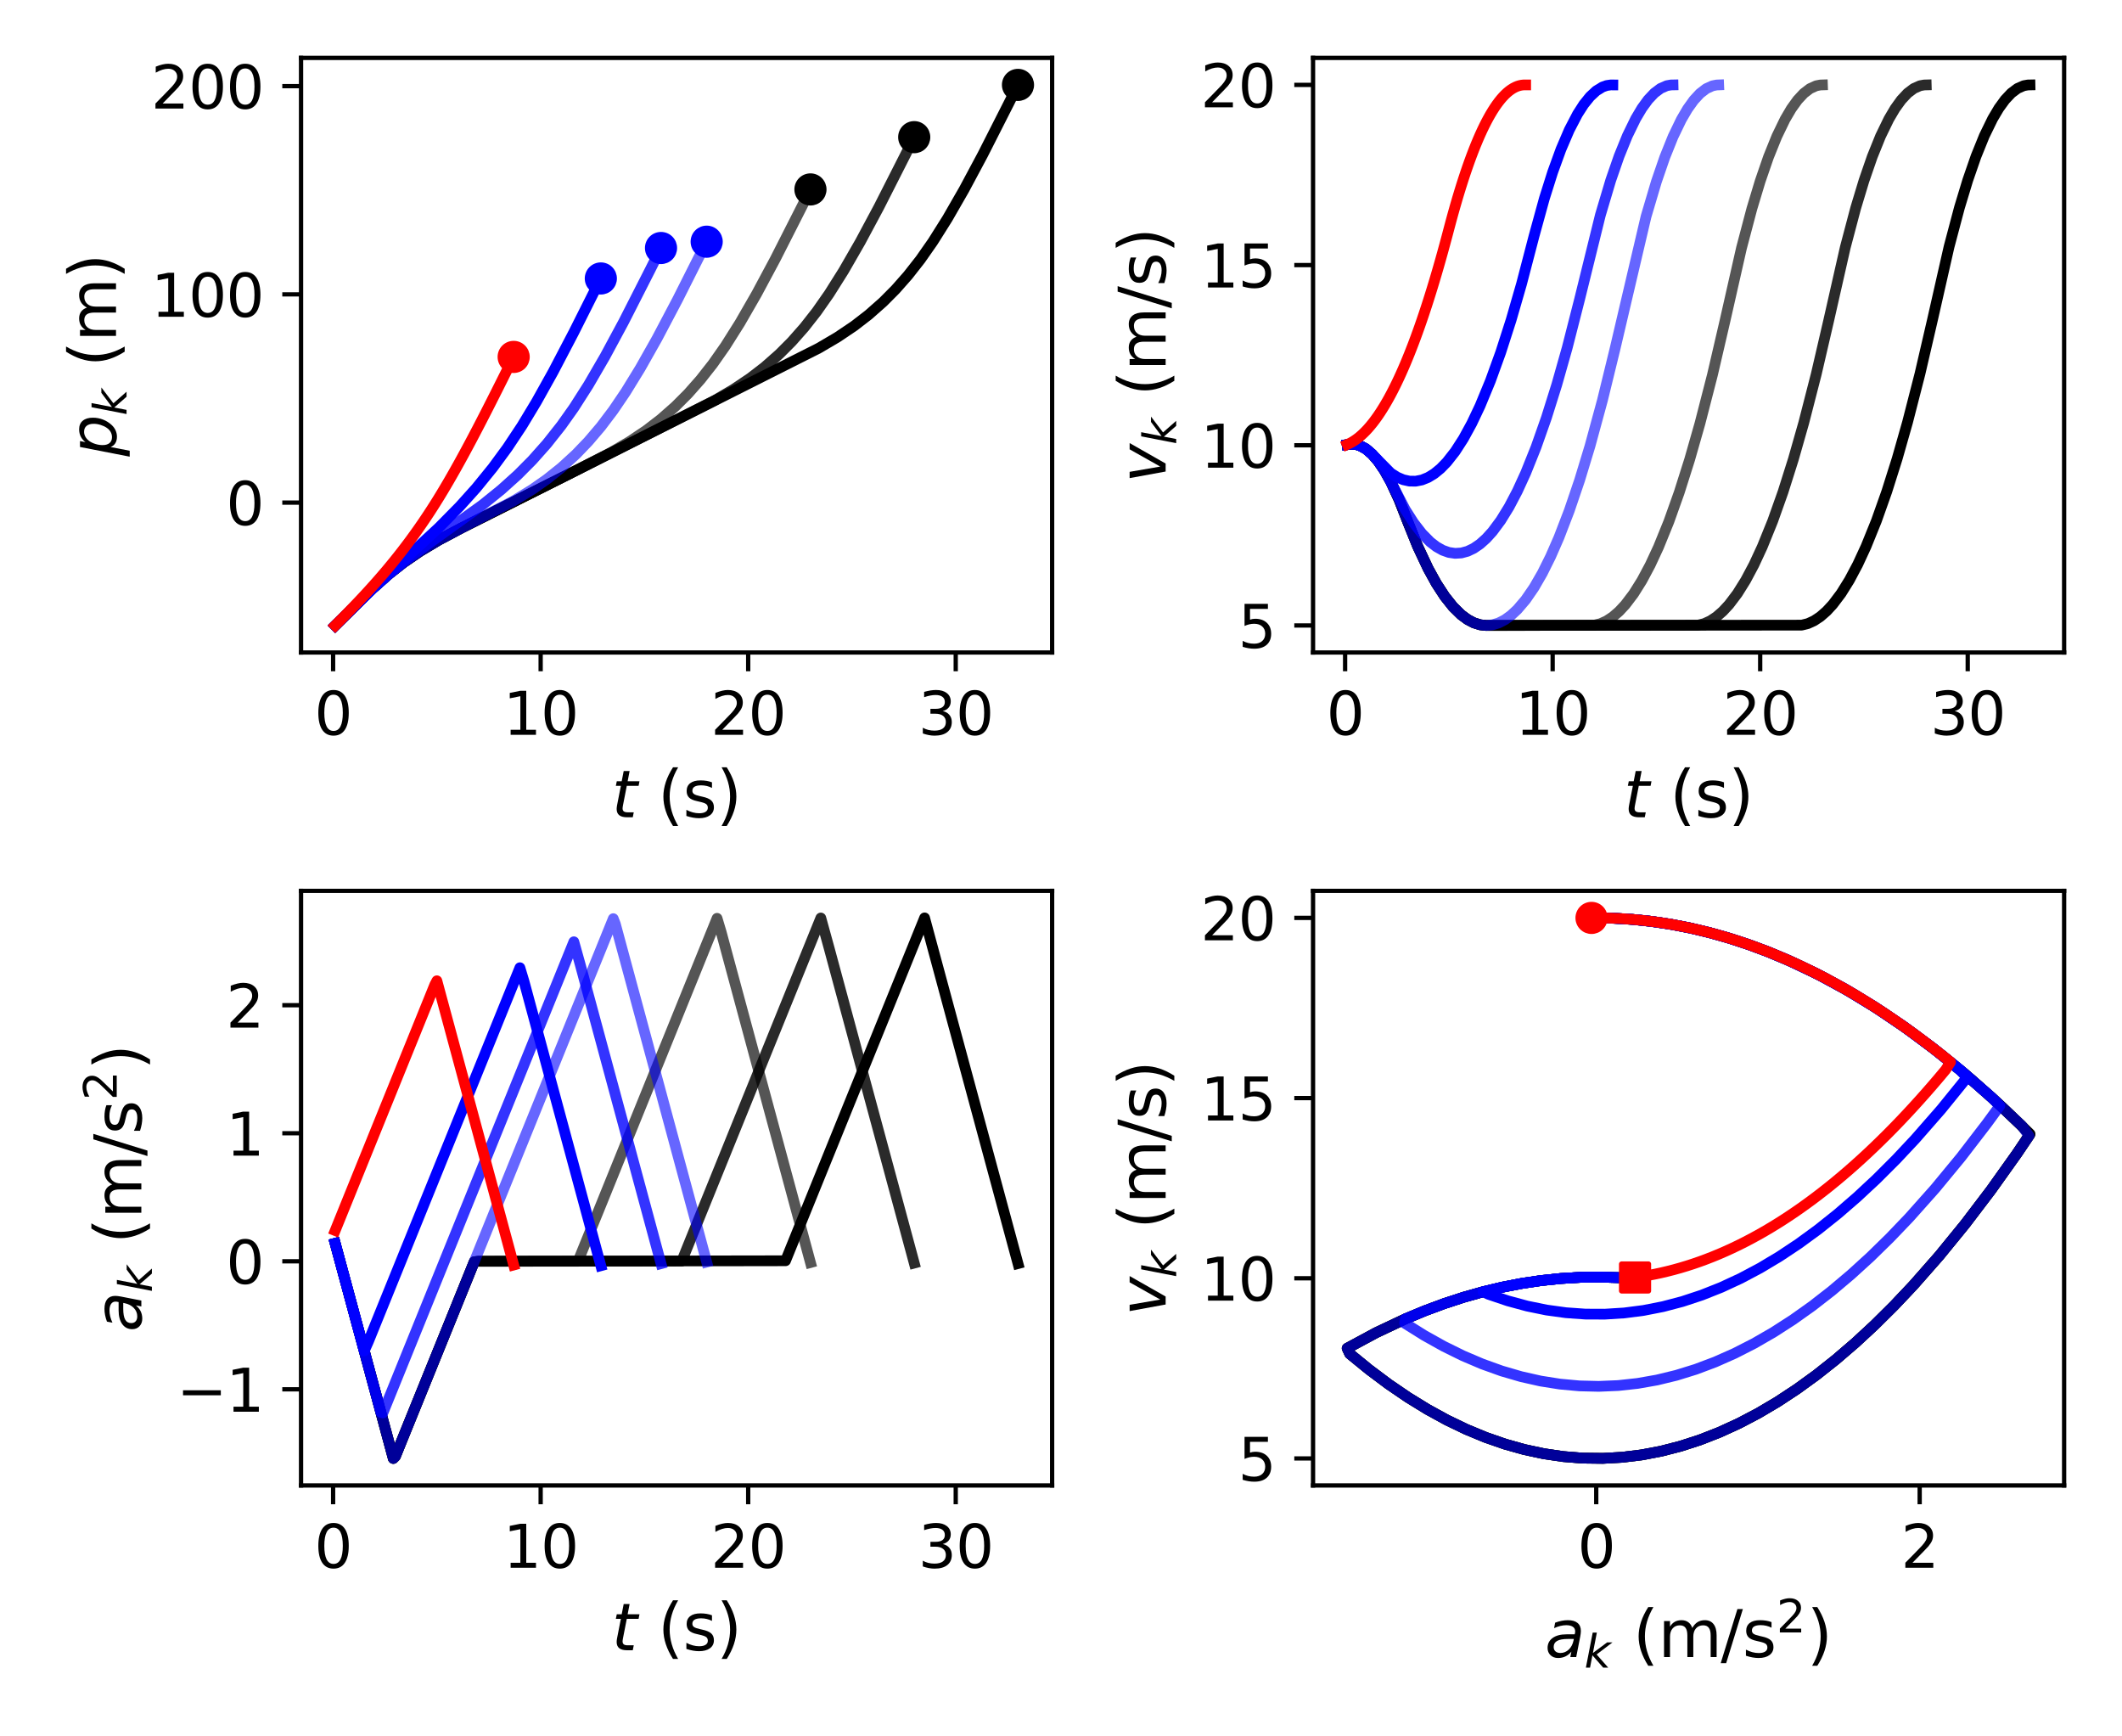 <?xml version="1.0" encoding="utf-8" standalone="no"?>
<!DOCTYPE svg PUBLIC "-//W3C//DTD SVG 1.1//EN"
  "http://www.w3.org/Graphics/SVG/1.1/DTD/svg11.dtd">
<svg height="324pt" version="1.1" viewBox="0 0 396 324" width="396pt" xmlns="http://www.w3.org/2000/svg" xmlns:xlink="http://www.w3.org/1999/xlink">
 <defs>
  <style type="text/css">*{stroke-linecap:butt;stroke-linejoin:round;}</style>
 </defs>
 <g id="figure_1">
  <g id="patch_1">
   <path d="M 0 324 
L 396 324 
L 396 0 
L 0 0 
z
" style="fill:#ffffff;"/>
  </g>
  <g id="axes_1">
   <g id="patch_2">
    <path d="M 56.18 121.75 
L 196.344 121.75 
L 196.344 10.8 
L 56.18 10.8 
z
" style="fill:#ffffff;"/>
   </g>
   <g id="matplotlib.axis_1">
    <g id="xtick_1">
     <g id="line2d_1">
      <defs>
       <path d="M 0 0 
L 0 3.5 
" id="m762a480618" style="stroke:#000000;stroke-width:0.8;"/>
      </defs>
      <g>
       <use style="stroke:#000000;stroke-width:0.8;" x="62.164" xlink:href="#m762a480618" y="121.75"/>
      </g>
     </g>
     <g id="text_1">
      <!-- 0 -->
      <g transform="translate(58.664 137.108)scale(0.11 -0.11)">
       <defs>
        <path d="M 2034 4250 
Q 1547 4250 1301 3770 
Q 1056 3291 1056 2328 
Q 1056 1369 1301 889 
Q 1547 409 2034 409 
Q 2525 409 2770 889 
Q 3016 1369 3016 2328 
Q 3016 3291 2770 3770 
Q 2525 4250 2034 4250 
z
M 2034 4750 
Q 2819 4750 3233 4129 
Q 3647 3509 3647 2328 
Q 3647 1150 3233 529 
Q 2819 -91 2034 -91 
Q 1250 -91 836 529 
Q 422 1150 422 2328 
Q 422 3509 836 4129 
Q 1250 4750 2034 4750 
z
" id="DejaVuSans-30" transform="scale(0.016)"/>
       </defs>
       <use xlink:href="#DejaVuSans-30"/>
      </g>
     </g>
    </g>
    <g id="xtick_2">
     <g id="line2d_2">
      <g>
       <use style="stroke:#000000;stroke-width:0.8;" x="100.894" xlink:href="#m762a480618" y="121.75"/>
      </g>
     </g>
     <g id="text_2">
      <!-- 10 -->
      <g transform="translate(93.895 137.108)scale(0.11 -0.11)">
       <defs>
        <path d="M 794 531 
L 1825 531 
L 1825 4091 
L 703 3866 
L 703 4441 
L 1819 4666 
L 2450 4666 
L 2450 531 
L 3481 531 
L 3481 0 
L 794 0 
L 794 531 
z
" id="DejaVuSans-31" transform="scale(0.016)"/>
       </defs>
       <use xlink:href="#DejaVuSans-31"/>
       <use x="63.623" xlink:href="#DejaVuSans-30"/>
      </g>
     </g>
    </g>
    <g id="xtick_3">
     <g id="line2d_3">
      <g>
       <use style="stroke:#000000;stroke-width:0.8;" x="139.624" xlink:href="#m762a480618" y="121.75"/>
      </g>
     </g>
     <g id="text_3">
      <!-- 20 -->
      <g transform="translate(132.625 137.108)scale(0.11 -0.11)">
       <defs>
        <path d="M 1228 531 
L 3431 531 
L 3431 0 
L 469 0 
L 469 531 
Q 828 903 1448 1529 
Q 2069 2156 2228 2338 
Q 2531 2678 2651 2914 
Q 2772 3150 2772 3378 
Q 2772 3750 2511 3984 
Q 2250 4219 1831 4219 
Q 1534 4219 1204 4116 
Q 875 4013 500 3803 
L 500 4441 
Q 881 4594 1212 4672 
Q 1544 4750 1819 4750 
Q 2544 4750 2975 4387 
Q 3406 4025 3406 3419 
Q 3406 3131 3298 2873 
Q 3191 2616 2906 2266 
Q 2828 2175 2409 1742 
Q 1991 1309 1228 531 
z
" id="DejaVuSans-32" transform="scale(0.016)"/>
       </defs>
       <use xlink:href="#DejaVuSans-32"/>
       <use x="63.623" xlink:href="#DejaVuSans-30"/>
      </g>
     </g>
    </g>
    <g id="xtick_4">
     <g id="line2d_4">
      <g>
       <use style="stroke:#000000;stroke-width:0.8;" x="178.354" xlink:href="#m762a480618" y="121.75"/>
      </g>
     </g>
     <g id="text_4">
      <!-- 30 -->
      <g transform="translate(171.355 137.108)scale(0.11 -0.11)">
       <defs>
        <path d="M 2597 2516 
Q 3050 2419 3304 2112 
Q 3559 1806 3559 1356 
Q 3559 666 3084 287 
Q 2609 -91 1734 -91 
Q 1441 -91 1130 -33 
Q 819 25 488 141 
L 488 750 
Q 750 597 1062 519 
Q 1375 441 1716 441 
Q 2309 441 2620 675 
Q 2931 909 2931 1356 
Q 2931 1769 2642 2001 
Q 2353 2234 1838 2234 
L 1294 2234 
L 1294 2753 
L 1863 2753 
Q 2328 2753 2575 2939 
Q 2822 3125 2822 3475 
Q 2822 3834 2567 4026 
Q 2313 4219 1838 4219 
Q 1578 4219 1281 4162 
Q 984 4106 628 3988 
L 628 4550 
Q 988 4650 1302 4700 
Q 1616 4750 1894 4750 
Q 2613 4750 3031 4423 
Q 3450 4097 3450 3541 
Q 3450 3153 3228 2886 
Q 3006 2619 2597 2516 
z
" id="DejaVuSans-33" transform="scale(0.016)"/>
       </defs>
       <use xlink:href="#DejaVuSans-33"/>
       <use x="63.623" xlink:href="#DejaVuSans-30"/>
      </g>
     </g>
    </g>
    <g id="text_5">
     <!-- $t~\mathrm{(s)}$ -->
     <g transform="translate(114.142 152.514)scale(0.12 -0.12)">
      <defs>
       <path d="M 2706 3500 
L 2619 3053 
L 1472 3053 
L 1100 1153 
Q 1081 1047 1072 975 
Q 1063 903 1063 863 
Q 1063 663 1183 572 
Q 1303 481 1569 481 
L 2150 481 
L 2053 0 
L 1503 0 
Q 991 0 739 200 
Q 488 400 488 806 
Q 488 878 497 964 
Q 506 1050 525 1153 
L 897 3053 
L 409 3053 
L 500 3500 
L 978 3500 
L 1172 4494 
L 1747 4494 
L 1556 3500 
L 2706 3500 
z
" id="DejaVuSans-Oblique-74" transform="scale(0.016)"/>
       <path d="M 1984 4856 
Q 1566 4138 1362 3434 
Q 1159 2731 1159 2009 
Q 1159 1288 1364 580 
Q 1569 -128 1984 -844 
L 1484 -844 
Q 1016 -109 783 600 
Q 550 1309 550 2009 
Q 550 2706 781 3412 
Q 1013 4119 1484 4856 
L 1984 4856 
z
" id="DejaVuSans-28" transform="scale(0.016)"/>
       <path d="M 2834 3397 
L 2834 2853 
Q 2591 2978 2328 3040 
Q 2066 3103 1784 3103 
Q 1356 3103 1142 2972 
Q 928 2841 928 2578 
Q 928 2378 1081 2264 
Q 1234 2150 1697 2047 
L 1894 2003 
Q 2506 1872 2764 1633 
Q 3022 1394 3022 966 
Q 3022 478 2636 193 
Q 2250 -91 1575 -91 
Q 1294 -91 989 -36 
Q 684 19 347 128 
L 347 722 
Q 666 556 975 473 
Q 1284 391 1588 391 
Q 1994 391 2212 530 
Q 2431 669 2431 922 
Q 2431 1156 2273 1281 
Q 2116 1406 1581 1522 
L 1381 1569 
Q 847 1681 609 1914 
Q 372 2147 372 2553 
Q 372 3047 722 3315 
Q 1072 3584 1716 3584 
Q 2034 3584 2315 3537 
Q 2597 3491 2834 3397 
z
" id="DejaVuSans-73" transform="scale(0.016)"/>
       <path d="M 513 4856 
L 1013 4856 
Q 1481 4119 1714 3412 
Q 1947 2706 1947 2009 
Q 1947 1309 1714 600 
Q 1481 -109 1013 -844 
L 513 -844 
Q 928 -128 1133 580 
Q 1338 1288 1338 2009 
Q 1338 2731 1133 3434 
Q 928 4138 513 4856 
z
" id="DejaVuSans-29" transform="scale(0.016)"/>
      </defs>
      <use transform="translate(0 0.125)" xlink:href="#DejaVuSans-Oblique-74"/>
      <use transform="translate(71.679 0.125)" xlink:href="#DejaVuSans-28"/>
      <use transform="translate(110.693 0.125)" xlink:href="#DejaVuSans-73"/>
      <use transform="translate(162.793 0.125)" xlink:href="#DejaVuSans-29"/>
     </g>
    </g>
   </g>
   <g id="matplotlib.axis_2">
    <g id="ytick_1">
     <g id="line2d_5">
      <defs>
       <path d="M 0 0 
L -3.5 0 
" id="mca0d693472" style="stroke:#000000;stroke-width:0.8;"/>
      </defs>
      <g>
       <use style="stroke:#000000;stroke-width:0.8;" x="56.18" xlink:href="#mca0d693472" y="93.783"/>
      </g>
     </g>
     <g id="text_6">
      <!-- 0 -->
      <g transform="translate(42.181 97.962)scale(0.11 -0.11)">
       <use xlink:href="#DejaVuSans-30"/>
      </g>
     </g>
    </g>
    <g id="ytick_2">
     <g id="line2d_6">
      <g>
       <use style="stroke:#000000;stroke-width:0.8;" x="56.18" xlink:href="#mca0d693472" y="54.929"/>
      </g>
     </g>
     <g id="text_7">
      <!-- 100 -->
      <g transform="translate(28.184 59.108)scale(0.11 -0.11)">
       <use xlink:href="#DejaVuSans-31"/>
       <use x="63.623" xlink:href="#DejaVuSans-30"/>
       <use x="127.246" xlink:href="#DejaVuSans-30"/>
      </g>
     </g>
    </g>
    <g id="ytick_3">
     <g id="line2d_7">
      <g>
       <use style="stroke:#000000;stroke-width:0.8;" x="56.18" xlink:href="#mca0d693472" y="16.075"/>
      </g>
     </g>
     <g id="text_8">
      <!-- 200 -->
      <g transform="translate(28.184 20.254)scale(0.11 -0.11)">
       <use xlink:href="#DejaVuSans-32"/>
       <use x="63.623" xlink:href="#DejaVuSans-30"/>
       <use x="127.246" xlink:href="#DejaVuSans-30"/>
      </g>
     </g>
    </g>
    <g id="text_9">
     <!-- $p_k~\mathrm{(m)}$ -->
     <g transform="translate(21.664 85.175)rotate(-90)scale(0.12 -0.12)">
      <defs>
       <path d="M 3175 2156 
Q 3175 2616 2975 2859 
Q 2775 3103 2400 3103 
Q 2144 3103 1911 2972 
Q 1678 2841 1497 2591 
Q 1319 2344 1212 1994 
Q 1106 1644 1106 1300 
Q 1106 863 1306 627 
Q 1506 391 1875 391 
Q 2147 391 2380 519 
Q 2613 647 2778 891 
Q 2956 1147 3065 1494 
Q 3175 1841 3175 2156 
z
M 1394 2969 
Q 1625 3272 1939 3428 
Q 2253 3584 2638 3584 
Q 3175 3584 3472 3232 
Q 3769 2881 3769 2247 
Q 3769 1728 3584 1258 
Q 3400 788 3053 416 
Q 2822 169 2531 39 
Q 2241 -91 1919 -91 
Q 1547 -91 1294 64 
Q 1041 219 916 525 
L 556 -1331 
L -19 -1331 
L 922 3500 
L 1497 3500 
L 1394 2969 
z
" id="DejaVuSans-Oblique-70" transform="scale(0.016)"/>
       <path d="M 1172 4863 
L 1747 4863 
L 1197 2028 
L 3169 3500 
L 3916 3500 
L 1716 1825 
L 3322 0 
L 2625 0 
L 1131 1709 
L 800 0 
L 225 0 
L 1172 4863 
z
" id="DejaVuSans-Oblique-6b" transform="scale(0.016)"/>
       <path d="M 3328 2828 
Q 3544 3216 3844 3400 
Q 4144 3584 4550 3584 
Q 5097 3584 5394 3201 
Q 5691 2819 5691 2113 
L 5691 0 
L 5113 0 
L 5113 2094 
Q 5113 2597 4934 2840 
Q 4756 3084 4391 3084 
Q 3944 3084 3684 2787 
Q 3425 2491 3425 1978 
L 3425 0 
L 2847 0 
L 2847 2094 
Q 2847 2600 2669 2842 
Q 2491 3084 2119 3084 
Q 1678 3084 1418 2786 
Q 1159 2488 1159 1978 
L 1159 0 
L 581 0 
L 581 3500 
L 1159 3500 
L 1159 2956 
Q 1356 3278 1631 3431 
Q 1906 3584 2284 3584 
Q 2666 3584 2933 3390 
Q 3200 3197 3328 2828 
z
" id="DejaVuSans-6d" transform="scale(0.016)"/>
      </defs>
      <use transform="translate(0 0.125)" xlink:href="#DejaVuSans-Oblique-70"/>
      <use transform="translate(63.477 -16.281)scale(0.7)" xlink:href="#DejaVuSans-Oblique-6b"/>
      <use transform="translate(139.218 0.125)" xlink:href="#DejaVuSans-28"/>
      <use transform="translate(178.232 0.125)" xlink:href="#DejaVuSans-6d"/>
      <use transform="translate(275.644 0.125)" xlink:href="#DejaVuSans-29"/>
     </g>
    </g>
   </g>
   <g id="line2d_8">
    <path clip-path="url(#p3c898b8aaa)" d="M 62.551 116.707 
L 69.522 109.84 
L 72.621 107.087 
L 75.332 104.956 
L 78.43 102.836 
L 81.916 100.756 
L 86.176 98.496 
L 106.703 88.193 
L 114.062 84.397 
L 117.548 82.351 
L 120.646 80.271 
L 123.357 78.186 
L 126.068 75.796 
L 128.392 73.465 
L 130.716 70.837 
L 133.04 67.88 
L 135.364 64.563 
L 138.075 60.264 
L 141.173 54.882 
L 144.659 48.373 
L 149.694 38.454 
L 151.243 35.348 
L 151.243 35.348 
" style="fill:none;stroke:#000000;stroke-linecap:square;stroke-opacity:0.667;stroke-width:2;"/>
   </g>
   <g id="line2d_9">
    <defs>
     <path d="M 0 2.5 
C 0.663 2.5 1.299 2.237 1.768 1.768 
C 2.237 1.299 2.5 0.663 2.5 0 
C 2.5 -0.663 2.237 -1.299 1.768 -1.768 
C 1.299 -2.237 0.663 -2.5 0 -2.5 
C -0.663 -2.5 -1.299 -2.237 -1.768 -1.768 
C -2.237 -1.299 -2.5 -0.663 -2.5 0 
C -2.5 0.663 -2.237 1.299 -1.768 1.768 
C -1.299 2.237 -0.663 2.5 0 2.5 
z
" id="ma0bcad1b5c" style="stroke:#000000;"/>
    </defs>
    <g clip-path="url(#p3c898b8aaa)">
     <use style="stroke:#000000;" x="151.243" xlink:href="#ma0bcad1b5c" y="35.348"/>
    </g>
   </g>
   <g id="line2d_10">
    <path clip-path="url(#p3c898b8aaa)" d="M 62.551 116.707 
L 69.522 109.84 
L 72.621 107.087 
L 75.332 104.956 
L 78.43 102.836 
L 81.916 100.756 
L 86.176 98.496 
L 106.703 88.193 
L 133.427 74.682 
L 136.913 72.634 
L 140.011 70.552 
L 142.722 68.464 
L 145.433 66.071 
L 147.757 63.737 
L 150.081 61.106 
L 152.405 58.144 
L 154.729 54.823 
L 157.44 50.52 
L 160.538 45.135 
L 164.024 38.623 
L 169.059 28.702 
L 170.608 25.595 
L 170.608 25.595 
" style="fill:none;stroke:#000000;stroke-linecap:square;stroke-opacity:0.833;stroke-width:2;"/>
   </g>
   <g id="line2d_11">
    <g clip-path="url(#p3c898b8aaa)">
     <use style="stroke:#000000;" x="170.608" xlink:href="#ma0bcad1b5c" y="25.595"/>
    </g>
   </g>
   <g id="line2d_12">
    <path clip-path="url(#p3c898b8aaa)" d="M 62.551 116.707 
L 69.522 109.84 
L 72.621 107.087 
L 75.332 104.956 
L 78.43 102.836 
L 81.916 100.756 
L 86.176 98.496 
L 106.703 88.193 
L 152.792 64.967 
L 156.278 62.917 
L 159.376 60.833 
L 162.087 58.742 
L 164.798 56.346 
L 167.122 54.009 
L 169.446 51.374 
L 171.77 48.409 
L 174.094 45.084 
L 176.805 40.777 
L 179.903 35.388 
L 183.389 28.873 
L 188.424 18.95 
L 189.973 15.843 
L 189.973 15.843 
" style="fill:none;stroke:#000000;stroke-linecap:square;stroke-width:2;"/>
   </g>
   <g id="line2d_13">
    <g clip-path="url(#p3c898b8aaa)">
     <use style="stroke:#000000;" x="189.973" xlink:href="#ma0bcad1b5c" y="15.843"/>
    </g>
   </g>
   <g id="patch_3">
    <path d="M 56.18 121.75 
L 56.18 10.8 
" style="fill:none;stroke:#000000;stroke-linecap:square;stroke-linejoin:miter;stroke-width:0.8;"/>
   </g>
   <g id="patch_4">
    <path d="M 196.344 121.75 
L 196.344 10.8 
" style="fill:none;stroke:#000000;stroke-linecap:square;stroke-linejoin:miter;stroke-width:0.8;"/>
   </g>
   <g id="patch_5">
    <path d="M 56.18 121.75 
L 196.344 121.75 
" style="fill:none;stroke:#000000;stroke-linecap:square;stroke-linejoin:miter;stroke-width:0.8;"/>
   </g>
   <g id="patch_6">
    <path d="M 56.18 10.8 
L 196.344 10.8 
" style="fill:none;stroke:#000000;stroke-linecap:square;stroke-linejoin:miter;stroke-width:0.8;"/>
   </g>
   <g id="line2d_14">
    <path clip-path="url(#p3c898b8aaa)" d="M 62.551 116.707 
L 69.522 109.836 
L 75.719 104.174 
L 81.916 98.42 
L 85.789 94.494 
L 88.888 91.044 
L 91.986 87.232 
L 94.697 83.538 
L 97.408 79.453 
L 100.119 74.956 
L 103.218 69.395 
L 107.091 61.988 
L 112.126 51.96 
L 112.126 51.96 
" style="fill:none;stroke:#0000ff;stroke-linecap:square;stroke-width:2;"/>
   </g>
   <g id="line2d_15">
    <defs>
     <path d="M 0 2.5 
C 0.663 2.5 1.299 2.237 1.768 1.768 
C 2.237 1.299 2.5 0.663 2.5 0 
C 2.5 -0.663 2.237 -1.299 1.768 -1.768 
C 1.299 -2.237 0.663 -2.5 0 -2.5 
C -0.663 -2.5 -1.299 -2.237 -1.768 -1.768 
C -2.237 -1.299 -2.5 -0.663 -2.5 0 
C -2.5 0.663 -2.237 1.299 -1.768 1.768 
C -1.299 2.237 -0.663 2.5 0 2.5 
z
" id="m7ca5782303" style="stroke:#0000ff;"/>
    </defs>
    <g clip-path="url(#p3c898b8aaa)">
     <use style="fill:#0000ff;stroke:#0000ff;" x="112.126" xlink:href="#m7ca5782303" y="51.96"/>
    </g>
   </g>
   <g id="line2d_16">
    <path clip-path="url(#p3c898b8aaa)" d="M 62.551 116.707 
L 69.522 109.84 
L 72.621 107.084 
L 76.107 104.289 
L 80.754 100.889 
L 90.049 94.195 
L 93.535 91.376 
L 96.634 88.585 
L 99.345 85.856 
L 102.056 82.804 
L 104.767 79.377 
L 107.091 76.099 
L 109.802 71.853 
L 112.9 66.52 
L 116.386 60.05 
L 121.421 50.159 
L 123.357 46.277 
L 123.357 46.277 
" style="fill:none;stroke:#0000ff;stroke-linecap:square;stroke-opacity:0.8;stroke-width:2;"/>
   </g>
   <g id="line2d_17">
    <g clip-path="url(#p3c898b8aaa)">
     <use style="fill:#0000ff;stroke:#0000ff;" x="123.357" xlink:href="#m7ca5782303" y="46.277"/>
    </g>
   </g>
   <g id="line2d_18">
    <path clip-path="url(#p3c898b8aaa)" d="M 62.551 116.707 
L 69.522 109.84 
L 72.621 107.087 
L 75.332 104.956 
L 78.43 102.836 
L 81.916 100.756 
L 86.176 98.496 
L 95.859 93.458 
L 99.345 91.322 
L 102.056 89.423 
L 104.767 87.259 
L 107.478 84.776 
L 109.802 82.353 
L 112.126 79.622 
L 114.449 76.551 
L 116.773 73.119 
L 119.484 68.705 
L 122.583 63.219 
L 126.456 55.875 
L 131.878 45.1 
L 131.878 45.1 
" style="fill:none;stroke:#0000ff;stroke-linecap:square;stroke-opacity:0.6;stroke-width:2;"/>
   </g>
   <g id="line2d_19">
    <g clip-path="url(#p3c898b8aaa)">
     <use style="fill:#0000ff;stroke:#0000ff;" x="131.878" xlink:href="#m7ca5782303" y="45.1"/>
    </g>
   </g>
   <g id="line2d_20">
    <path clip-path="url(#p3c898b8aaa)" d="M 62.551 116.707 
L 62.938 116.317 
L 63.326 115.926 
L 63.713 115.534 
L 64.1 115.14 
L 64.488 114.745 
L 64.875 114.348 
L 65.262 113.949 
L 65.649 113.548 
L 66.037 113.146 
L 66.424 112.74 
L 66.811 112.332 
L 67.199 111.922 
L 67.586 111.509 
L 67.973 111.093 
L 68.361 110.673 
L 68.748 110.251 
L 69.135 109.825 
L 69.522 109.395 
L 69.91 108.962 
L 70.297 108.525 
L 70.684 108.084 
L 71.072 107.639 
L 71.459 107.189 
L 71.846 106.735 
L 72.234 106.276 
L 72.621 105.812 
L 73.008 105.343 
L 73.396 104.869 
L 73.783 104.39 
L 74.17 103.906 
L 74.557 103.416 
L 74.945 102.92 
L 75.332 102.418 
L 75.719 101.91 
L 76.107 101.396 
L 76.494 100.876 
L 76.881 100.349 
L 77.269 99.815 
L 77.656 99.275 
L 78.043 98.727 
L 78.43 98.172 
L 78.818 97.611 
L 79.205 97.041 
L 79.592 96.464 
L 79.98 95.879 
L 80.367 95.287 
L 80.754 94.686 
L 81.142 94.077 
L 81.529 93.459 
L 81.916 92.833 
L 82.303 92.199 
L 82.691 91.557 
L 83.078 90.907 
L 83.465 90.249 
L 83.853 89.585 
L 84.24 88.912 
L 84.627 88.234 
L 85.015 87.548 
L 85.402 86.856 
L 85.789 86.158 
L 86.176 85.454 
L 86.564 84.744 
L 86.951 84.028 
L 87.338 83.308 
L 87.726 82.582 
L 88.113 81.852 
L 88.5 81.117 
L 88.888 80.378 
L 89.275 79.634 
L 89.662 78.887 
L 90.049 78.136 
L 90.437 77.382 
L 90.824 76.625 
L 91.211 75.865 
L 91.599 75.102 
L 91.986 74.336 
L 92.373 73.569 
L 92.761 72.799 
L 93.148 72.028 
L 93.535 71.255 
L 93.922 70.481 
L 94.31 69.706 
L 94.697 68.93 
L 95.084 68.153 
L 95.472 67.376 
L 95.859 66.599 
" style="fill:none;stroke:#ff0000;stroke-linecap:square;stroke-width:2;"/>
   </g>
   <g id="line2d_21">
    <defs>
     <path d="M 0 2.5 
C 0.663 2.5 1.299 2.237 1.768 1.768 
C 2.237 1.299 2.5 0.663 2.5 0 
C 2.5 -0.663 2.237 -1.299 1.768 -1.768 
C 1.299 -2.237 0.663 -2.5 0 -2.5 
C -0.663 -2.5 -1.299 -2.237 -1.768 -1.768 
C -2.237 -1.299 -2.5 -0.663 -2.5 0 
C -2.5 0.663 -2.237 1.299 -1.768 1.768 
C -1.299 2.237 -0.663 2.5 0 2.5 
z
" id="m26f3f2e3e9" style="stroke:#ff0000;"/>
    </defs>
    <g clip-path="url(#p3c898b8aaa)">
     <use style="fill:#ff0000;stroke:#ff0000;" x="95.859" xlink:href="#m26f3f2e3e9" y="66.599"/>
    </g>
   </g>
  </g>
  <g id="axes_2">
   <g id="patch_7">
    <path d="M 245.036 121.75 
L 385.2 121.75 
L 385.2 10.8 
L 245.036 10.8 
z
" style="fill:#ffffff;"/>
   </g>
   <g id="matplotlib.axis_3">
    <g id="xtick_5">
     <g id="line2d_22">
      <g>
       <use style="stroke:#000000;stroke-width:0.8;" x="251.02" xlink:href="#m762a480618" y="121.75"/>
      </g>
     </g>
     <g id="text_10">
      <!-- 0 -->
      <g transform="translate(247.52 137.108)scale(0.11 -0.11)">
       <use xlink:href="#DejaVuSans-30"/>
      </g>
     </g>
    </g>
    <g id="xtick_6">
     <g id="line2d_23">
      <g>
       <use style="stroke:#000000;stroke-width:0.8;" x="289.75" xlink:href="#m762a480618" y="121.75"/>
      </g>
     </g>
     <g id="text_11">
      <!-- 10 -->
      <g transform="translate(282.751 137.108)scale(0.11 -0.11)">
       <use xlink:href="#DejaVuSans-31"/>
       <use x="63.623" xlink:href="#DejaVuSans-30"/>
      </g>
     </g>
    </g>
    <g id="xtick_7">
     <g id="line2d_24">
      <g>
       <use style="stroke:#000000;stroke-width:0.8;" x="328.48" xlink:href="#m762a480618" y="121.75"/>
      </g>
     </g>
     <g id="text_12">
      <!-- 20 -->
      <g transform="translate(321.481 137.108)scale(0.11 -0.11)">
       <use xlink:href="#DejaVuSans-32"/>
       <use x="63.623" xlink:href="#DejaVuSans-30"/>
      </g>
     </g>
    </g>
    <g id="xtick_8">
     <g id="line2d_25">
      <g>
       <use style="stroke:#000000;stroke-width:0.8;" x="367.21" xlink:href="#m762a480618" y="121.75"/>
      </g>
     </g>
     <g id="text_13">
      <!-- 30 -->
      <g transform="translate(360.211 137.108)scale(0.11 -0.11)">
       <use xlink:href="#DejaVuSans-33"/>
       <use x="63.623" xlink:href="#DejaVuSans-30"/>
      </g>
     </g>
    </g>
    <g id="text_14">
     <!-- $t~\mathrm{(s)}$ -->
     <g transform="translate(302.998 152.514)scale(0.12 -0.12)">
      <use transform="translate(0 0.125)" xlink:href="#DejaVuSans-Oblique-74"/>
      <use transform="translate(71.679 0.125)" xlink:href="#DejaVuSans-28"/>
      <use transform="translate(110.693 0.125)" xlink:href="#DejaVuSans-73"/>
      <use transform="translate(162.793 0.125)" xlink:href="#DejaVuSans-29"/>
     </g>
    </g>
   </g>
   <g id="matplotlib.axis_4">
    <g id="ytick_4">
     <g id="line2d_26">
      <g>
       <use style="stroke:#000000;stroke-width:0.8;" x="245.036" xlink:href="#mca0d693472" y="116.707"/>
      </g>
     </g>
     <g id="text_15">
      <!-- 5 -->
      <g transform="translate(231.037 120.886)scale(0.11 -0.11)">
       <defs>
        <path d="M 691 4666 
L 3169 4666 
L 3169 4134 
L 1269 4134 
L 1269 2991 
Q 1406 3038 1543 3061 
Q 1681 3084 1819 3084 
Q 2600 3084 3056 2656 
Q 3513 2228 3513 1497 
Q 3513 744 3044 326 
Q 2575 -91 1722 -91 
Q 1428 -91 1123 -41 
Q 819 9 494 109 
L 494 744 
Q 775 591 1075 516 
Q 1375 441 1709 441 
Q 2250 441 2565 725 
Q 2881 1009 2881 1497 
Q 2881 1984 2565 2268 
Q 2250 2553 1709 2553 
Q 1456 2553 1204 2497 
Q 953 2441 691 2322 
L 691 4666 
z
" id="DejaVuSans-35" transform="scale(0.016)"/>
       </defs>
       <use xlink:href="#DejaVuSans-35"/>
      </g>
     </g>
    </g>
    <g id="ytick_5">
     <g id="line2d_27">
      <g>
       <use style="stroke:#000000;stroke-width:0.8;" x="245.036" xlink:href="#mca0d693472" y="83.086"/>
      </g>
     </g>
     <g id="text_16">
      <!-- 10 -->
      <g transform="translate(224.038 87.265)scale(0.11 -0.11)">
       <use xlink:href="#DejaVuSans-31"/>
       <use x="63.623" xlink:href="#DejaVuSans-30"/>
      </g>
     </g>
    </g>
    <g id="ytick_6">
     <g id="line2d_28">
      <g>
       <use style="stroke:#000000;stroke-width:0.8;" x="245.036" xlink:href="#mca0d693472" y="49.464"/>
      </g>
     </g>
     <g id="text_17">
      <!-- 15 -->
      <g transform="translate(224.038 53.643)scale(0.11 -0.11)">
       <use xlink:href="#DejaVuSans-31"/>
       <use x="63.623" xlink:href="#DejaVuSans-35"/>
      </g>
     </g>
    </g>
    <g id="ytick_7">
     <g id="line2d_29">
      <g>
       <use style="stroke:#000000;stroke-width:0.8;" x="245.036" xlink:href="#mca0d693472" y="15.843"/>
      </g>
     </g>
     <g id="text_18">
      <!-- 20 -->
      <g transform="translate(224.038 20.022)scale(0.11 -0.11)">
       <use xlink:href="#DejaVuSans-32"/>
       <use x="63.623" xlink:href="#DejaVuSans-30"/>
      </g>
     </g>
    </g>
    <g id="text_19">
     <!-- $v_k~\mathrm{(m/s)}$ -->
     <g transform="translate(217.543 90.095)rotate(-90)scale(0.12 -0.12)">
      <defs>
       <path d="M 459 3500 
L 1069 3500 
L 1581 525 
L 3256 3500 
L 3866 3500 
L 1875 0 
L 1100 0 
L 459 3500 
z
" id="DejaVuSans-Oblique-76" transform="scale(0.016)"/>
       <path d="M 1625 4666 
L 2156 4666 
L 531 -594 
L 0 -594 
L 1625 4666 
z
" id="DejaVuSans-2f" transform="scale(0.016)"/>
      </defs>
      <use transform="translate(0 0.125)" xlink:href="#DejaVuSans-Oblique-76"/>
      <use transform="translate(59.18 -16.281)scale(0.7)" xlink:href="#DejaVuSans-Oblique-6b"/>
      <use transform="translate(134.922 0.125)" xlink:href="#DejaVuSans-28"/>
      <use transform="translate(173.935 0.125)" xlink:href="#DejaVuSans-6d"/>
      <use transform="translate(271.347 0.125)" xlink:href="#DejaVuSans-2f"/>
      <use transform="translate(305.039 0.125)" xlink:href="#DejaVuSans-73"/>
      <use transform="translate(357.138 0.125)" xlink:href="#DejaVuSans-29"/>
     </g>
    </g>
   </g>
   <g id="line2d_30">
    <path clip-path="url(#pac21676962)" d="M 251.407 82.971 
L 252.182 82.864 
L 252.956 82.917 
L 253.731 83.133 
L 254.893 83.758 
L 256.055 84.746 
L 257.217 86.098 
L 258.378 87.813 
L 259.54 89.89 
L 261.09 93.226 
L 262.639 97.187 
L 264.575 101.974 
L 266.512 106.089 
L 268.061 108.897 
L 269.61 111.275 
L 271.159 113.222 
L 272.709 114.739 
L 273.871 115.594 
L 275.032 116.207 
L 276.194 116.578 
L 277.356 116.707 
L 297.496 116.655 
L 298.658 116.375 
L 299.82 115.853 
L 300.982 115.089 
L 302.143 114.083 
L 303.305 112.835 
L 304.855 110.794 
L 306.404 108.323 
L 307.953 105.421 
L 309.502 102.089 
L 311.439 97.319 
L 313.375 91.877 
L 315.312 85.762 
L 317.248 78.975 
L 319.572 69.943 
L 321.896 59.942 
L 324.994 46.267 
L 326.931 38.937 
L 328.48 33.799 
L 330.029 29.307 
L 331.578 25.461 
L 333.127 22.26 
L 334.289 20.282 
L 335.451 18.668 
L 336.613 17.418 
L 337.775 16.53 
L 338.937 16.005 
L 339.712 15.857 
L 340.099 15.844 
L 340.099 15.844 
" style="fill:none;stroke:#000000;stroke-linecap:square;stroke-opacity:0.667;stroke-width:2;"/>
   </g>
   <g id="line2d_31">
    <path clip-path="url(#pac21676962)" d="M 251.407 82.971 
L 252.182 82.864 
L 252.956 82.917 
L 253.731 83.133 
L 254.893 83.758 
L 256.055 84.746 
L 257.217 86.098 
L 258.378 87.813 
L 259.54 89.89 
L 261.09 93.226 
L 262.639 97.187 
L 264.575 101.974 
L 266.512 106.089 
L 268.061 108.897 
L 269.61 111.275 
L 271.159 113.222 
L 272.709 114.739 
L 273.871 115.594 
L 275.032 116.207 
L 276.194 116.578 
L 277.356 116.707 
L 316.861 116.651 
L 318.023 116.366 
L 319.185 115.839 
L 320.347 115.069 
L 321.508 114.058 
L 322.67 112.804 
L 324.22 110.756 
L 325.769 108.278 
L 327.318 105.369 
L 328.867 102.03 
L 330.804 97.252 
L 332.74 91.8 
L 334.677 85.676 
L 336.613 78.88 
L 338.937 69.837 
L 341.261 59.826 
L 344.359 46.163 
L 346.296 38.846 
L 347.845 33.719 
L 349.394 29.238 
L 350.943 25.402 
L 352.492 22.212 
L 353.654 20.243 
L 354.816 18.637 
L 355.978 17.394 
L 357.14 16.514 
L 358.302 15.998 
L 359.077 15.855 
L 359.464 15.844 
L 359.464 15.844 
" style="fill:none;stroke:#000000;stroke-linecap:square;stroke-opacity:0.833;stroke-width:2;"/>
   </g>
   <g id="line2d_32">
    <path clip-path="url(#pac21676962)" d="M 251.407 82.971 
L 252.182 82.864 
L 252.956 82.917 
L 253.731 83.133 
L 254.893 83.758 
L 256.055 84.746 
L 257.217 86.098 
L 258.378 87.813 
L 259.54 89.89 
L 261.09 93.226 
L 262.639 97.187 
L 264.575 101.974 
L 266.512 106.089 
L 268.061 108.897 
L 269.61 111.275 
L 271.159 113.222 
L 272.709 114.739 
L 273.871 115.594 
L 275.032 116.207 
L 276.194 116.578 
L 277.356 116.707 
L 336.226 116.647 
L 337.388 116.357 
L 338.55 115.824 
L 339.712 115.049 
L 340.873 114.033 
L 342.035 112.774 
L 343.585 110.719 
L 345.134 108.233 
L 346.683 105.318 
L 348.232 101.971 
L 350.169 97.184 
L 352.105 91.723 
L 354.042 85.591 
L 355.978 78.785 
L 358.302 69.732 
L 360.626 59.71 
L 363.724 46.059 
L 365.661 38.756 
L 367.21 33.64 
L 368.759 29.169 
L 370.308 25.344 
L 371.858 22.164 
L 373.019 20.203 
L 374.181 18.605 
L 375.343 17.371 
L 376.505 16.499 
L 377.667 15.99 
L 378.442 15.853 
L 378.829 15.845 
L 378.829 15.845 
" style="fill:none;stroke:#000000;stroke-linecap:square;stroke-width:2;"/>
   </g>
   <g id="patch_8">
    <path d="M 245.036 121.75 
L 245.036 10.8 
" style="fill:none;stroke:#000000;stroke-linecap:square;stroke-linejoin:miter;stroke-width:0.8;"/>
   </g>
   <g id="patch_9">
    <path d="M 385.2 121.75 
L 385.2 10.8 
" style="fill:none;stroke:#000000;stroke-linecap:square;stroke-linejoin:miter;stroke-width:0.8;"/>
   </g>
   <g id="patch_10">
    <path d="M 245.036 121.75 
L 385.2 121.75 
" style="fill:none;stroke:#000000;stroke-linecap:square;stroke-linejoin:miter;stroke-width:0.8;"/>
   </g>
   <g id="patch_11">
    <path d="M 245.036 10.8 
L 385.2 10.8 
" style="fill:none;stroke:#000000;stroke-linecap:square;stroke-linejoin:miter;stroke-width:0.8;"/>
   </g>
   <g id="line2d_33">
    <path clip-path="url(#pac21676962)" d="M 251.407 82.971 
L 252.182 82.864 
L 252.956 82.917 
L 253.731 83.133 
L 254.893 83.758 
L 256.055 84.746 
L 259.54 88.276 
L 260.702 89.017 
L 261.864 89.515 
L 263.026 89.772 
L 264.188 89.786 
L 265.35 89.559 
L 266.512 89.089 
L 267.674 88.377 
L 268.836 87.423 
L 269.998 86.227 
L 271.547 84.256 
L 273.096 81.854 
L 274.645 79.022 
L 276.194 75.76 
L 278.131 71.077 
L 280.067 65.722 
L 282.004 59.694 
L 283.94 52.993 
L 286.264 44.091 
L 288.201 37.047 
L 289.75 32.137 
L 291.299 27.873 
L 292.848 24.255 
L 294.397 21.282 
L 295.559 19.476 
L 296.721 18.034 
L 297.883 16.954 
L 299.045 16.237 
L 299.82 15.961 
L 300.594 15.847 
L 300.982 15.85 
L 300.982 15.85 
" style="fill:none;stroke:#0000ff;stroke-linecap:square;stroke-width:2;"/>
   </g>
   <g id="line2d_34">
    <path clip-path="url(#pac21676962)" d="M 251.407 82.971 
L 252.182 82.864 
L 252.956 82.917 
L 253.731 83.133 
L 254.893 83.758 
L 256.055 84.746 
L 257.217 86.098 
L 258.378 87.813 
L 259.54 89.89 
L 262.252 95.113 
L 263.801 97.546 
L 265.35 99.548 
L 266.899 101.12 
L 268.061 102.016 
L 269.223 102.671 
L 270.385 103.083 
L 271.547 103.253 
L 272.709 103.182 
L 273.871 102.868 
L 275.032 102.312 
L 276.194 101.514 
L 277.356 100.474 
L 278.518 99.191 
L 280.067 97.105 
L 281.617 94.589 
L 283.166 91.642 
L 284.715 88.265 
L 286.651 83.438 
L 288.588 77.939 
L 290.524 71.768 
L 292.461 64.924 
L 294.785 55.824 
L 298.658 40.124 
L 300.594 33.63 
L 302.143 29.16 
L 303.693 25.337 
L 305.242 22.158 
L 306.404 20.198 
L 307.566 18.601 
L 308.728 17.368 
L 309.889 16.497 
L 311.051 15.989 
L 311.826 15.853 
L 312.213 15.845 
L 312.213 15.845 
" style="fill:none;stroke:#0000ff;stroke-linecap:square;stroke-opacity:0.8;stroke-width:2;"/>
   </g>
   <g id="line2d_35">
    <path clip-path="url(#pac21676962)" d="M 251.407 82.971 
L 252.182 82.864 
L 252.956 82.917 
L 253.731 83.133 
L 254.893 83.758 
L 256.055 84.746 
L 257.217 86.098 
L 258.378 87.813 
L 259.54 89.89 
L 261.09 93.226 
L 262.639 97.187 
L 264.575 101.974 
L 266.512 106.089 
L 268.061 108.897 
L 269.61 111.275 
L 271.159 113.222 
L 272.709 114.739 
L 273.871 115.594 
L 275.032 116.207 
L 276.194 116.578 
L 277.356 116.707 
L 278.518 116.594 
L 279.68 116.238 
L 280.842 115.641 
L 282.004 114.802 
L 283.166 113.72 
L 284.715 111.902 
L 286.264 109.653 
L 287.813 106.974 
L 289.363 103.864 
L 290.912 100.324 
L 292.848 95.294 
L 294.785 89.592 
L 296.721 83.217 
L 299.045 74.68 
L 301.369 65.174 
L 307.178 40.415 
L 309.115 33.879 
L 310.664 29.376 
L 312.213 25.519 
L 313.762 22.307 
L 314.924 20.322 
L 316.086 18.7 
L 317.248 17.441 
L 318.41 16.546 
L 319.572 16.013 
L 320.347 15.859 
L 320.734 15.843 
L 320.734 15.843 
" style="fill:none;stroke:#0000ff;stroke-linecap:square;stroke-opacity:0.6;stroke-width:2;"/>
   </g>
   <g id="line2d_36">
    <path clip-path="url(#pac21676962)" d="M 251.407 82.938 
L 251.794 82.763 
L 252.182 82.561 
L 252.569 82.332 
L 252.956 82.077 
L 253.344 81.794 
L 253.731 81.485 
L 254.118 81.149 
L 254.505 80.786 
L 254.893 80.396 
L 255.28 79.979 
L 255.667 79.535 
L 256.055 79.064 
L 256.442 78.567 
L 256.829 78.042 
L 257.217 77.491 
L 257.604 76.913 
L 257.991 76.307 
L 258.378 75.675 
L 258.766 75.016 
L 259.153 74.331 
L 259.54 73.618 
L 259.928 72.878 
L 260.315 72.112 
L 260.702 71.318 
L 261.09 70.498 
L 261.477 69.65 
L 261.864 68.776 
L 262.252 67.875 
L 262.639 66.947 
L 263.026 65.992 
L 263.413 65.011 
L 263.801 64.002 
L 264.188 62.967 
L 264.575 61.904 
L 264.963 60.815 
L 265.35 59.699 
L 265.737 58.555 
L 266.125 57.385 
L 266.512 56.189 
L 266.899 54.965 
L 267.286 53.714 
L 267.674 52.436 
L 268.061 51.132 
L 268.448 49.8 
L 268.836 48.442 
L 269.223 47.057 
L 269.61 45.645 
L 269.998 44.206 
L 270.385 42.74 
L 270.772 41.287 
L 271.159 39.875 
L 271.547 38.502 
L 271.934 37.17 
L 272.321 35.879 
L 272.709 34.627 
L 273.096 33.416 
L 273.483 32.246 
L 273.871 31.115 
L 274.258 30.025 
L 274.645 28.976 
L 275.032 27.967 
L 275.42 26.998 
L 275.807 26.069 
L 276.194 25.181 
L 276.582 24.333 
L 276.969 23.526 
L 277.356 22.758 
L 277.744 22.032 
L 278.131 21.345 
L 278.518 20.699 
L 278.905 20.093 
L 279.293 19.528 
L 279.68 19.003 
L 280.067 18.518 
L 280.455 18.073 
L 280.842 17.669 
L 281.229 17.306 
L 281.617 16.982 
L 282.004 16.699 
L 282.391 16.457 
L 282.778 16.254 
L 283.166 16.092 
L 283.553 15.971 
L 283.94 15.889 
L 284.328 15.848 
L 284.715 15.848 
" style="fill:none;stroke:#ff0000;stroke-linecap:square;stroke-width:2;"/>
   </g>
  </g>
  <g id="axes_3">
   <g id="patch_12">
    <path d="M 56.18 277.18 
L 196.344 277.18 
L 196.344 166.23 
L 56.18 166.23 
z
" style="fill:#ffffff;"/>
   </g>
   <g id="matplotlib.axis_5">
    <g id="xtick_9">
     <g id="line2d_37">
      <g>
       <use style="stroke:#000000;stroke-width:0.8;" x="62.164" xlink:href="#m762a480618" y="277.18"/>
      </g>
     </g>
     <g id="text_20">
      <!-- 0 -->
      <g transform="translate(58.664 292.538)scale(0.11 -0.11)">
       <use xlink:href="#DejaVuSans-30"/>
      </g>
     </g>
    </g>
    <g id="xtick_10">
     <g id="line2d_38">
      <g>
       <use style="stroke:#000000;stroke-width:0.8;" x="100.894" xlink:href="#m762a480618" y="277.18"/>
      </g>
     </g>
     <g id="text_21">
      <!-- 10 -->
      <g transform="translate(93.895 292.538)scale(0.11 -0.11)">
       <use xlink:href="#DejaVuSans-31"/>
       <use x="63.623" xlink:href="#DejaVuSans-30"/>
      </g>
     </g>
    </g>
    <g id="xtick_11">
     <g id="line2d_39">
      <g>
       <use style="stroke:#000000;stroke-width:0.8;" x="139.624" xlink:href="#m762a480618" y="277.18"/>
      </g>
     </g>
     <g id="text_22">
      <!-- 20 -->
      <g transform="translate(132.625 292.538)scale(0.11 -0.11)">
       <use xlink:href="#DejaVuSans-32"/>
       <use x="63.623" xlink:href="#DejaVuSans-30"/>
      </g>
     </g>
    </g>
    <g id="xtick_12">
     <g id="line2d_40">
      <g>
       <use style="stroke:#000000;stroke-width:0.8;" x="178.354" xlink:href="#m762a480618" y="277.18"/>
      </g>
     </g>
     <g id="text_23">
      <!-- 30 -->
      <g transform="translate(171.355 292.538)scale(0.11 -0.11)">
       <use xlink:href="#DejaVuSans-33"/>
       <use x="63.623" xlink:href="#DejaVuSans-30"/>
      </g>
     </g>
    </g>
    <g id="text_24">
     <!-- $t~\mathrm{(s)}$ -->
     <g transform="translate(114.142 307.944)scale(0.12 -0.12)">
      <use transform="translate(0 0.125)" xlink:href="#DejaVuSans-Oblique-74"/>
      <use transform="translate(71.679 0.125)" xlink:href="#DejaVuSans-28"/>
      <use transform="translate(110.693 0.125)" xlink:href="#DejaVuSans-73"/>
      <use transform="translate(162.793 0.125)" xlink:href="#DejaVuSans-29"/>
     </g>
    </g>
   </g>
   <g id="matplotlib.axis_6">
    <g id="ytick_8">
     <g id="line2d_41">
      <g>
       <use style="stroke:#000000;stroke-width:0.8;" x="56.18" xlink:href="#mca0d693472" y="259.237"/>
      </g>
     </g>
     <g id="text_25">
      <!-- −1 -->
      <g transform="translate(32.964 263.416)scale(0.11 -0.11)">
       <defs>
        <path d="M 678 2272 
L 4684 2272 
L 4684 1741 
L 678 1741 
L 678 2272 
z
" id="DejaVuSans-2212" transform="scale(0.016)"/>
       </defs>
       <use xlink:href="#DejaVuSans-2212"/>
       <use x="83.789" xlink:href="#DejaVuSans-31"/>
      </g>
     </g>
    </g>
    <g id="ytick_9">
     <g id="line2d_42">
      <g>
       <use style="stroke:#000000;stroke-width:0.8;" x="56.18" xlink:href="#mca0d693472" y="235.347"/>
      </g>
     </g>
     <g id="text_26">
      <!-- 0 -->
      <g transform="translate(42.181 239.526)scale(0.11 -0.11)">
       <use xlink:href="#DejaVuSans-30"/>
      </g>
     </g>
    </g>
    <g id="ytick_10">
     <g id="line2d_43">
      <g>
       <use style="stroke:#000000;stroke-width:0.8;" x="56.18" xlink:href="#mca0d693472" y="211.458"/>
      </g>
     </g>
     <g id="text_27">
      <!-- 1 -->
      <g transform="translate(42.181 215.637)scale(0.11 -0.11)">
       <use xlink:href="#DejaVuSans-31"/>
      </g>
     </g>
    </g>
    <g id="ytick_11">
     <g id="line2d_44">
      <g>
       <use style="stroke:#000000;stroke-width:0.8;" x="56.18" xlink:href="#mca0d693472" y="187.569"/>
      </g>
     </g>
     <g id="text_28">
      <!-- 2 -->
      <g transform="translate(42.181 191.748)scale(0.11 -0.11)">
       <use xlink:href="#DejaVuSans-32"/>
      </g>
     </g>
    </g>
    <g id="text_29">
     <!-- $a_k~\mathrm{(m/s^2)}$ -->
     <g transform="translate(26.468 248.525)rotate(-90)scale(0.12 -0.12)">
      <defs>
       <path d="M 3438 1997 
L 3047 0 
L 2472 0 
L 2578 531 
Q 2325 219 2001 64 
Q 1678 -91 1281 -91 
Q 834 -91 548 182 
Q 263 456 263 884 
Q 263 1497 752 1853 
Q 1241 2209 2100 2209 
L 2900 2209 
L 2931 2363 
Q 2938 2388 2941 2417 
Q 2944 2447 2944 2509 
Q 2944 2788 2717 2942 
Q 2491 3097 2081 3097 
Q 1800 3097 1504 3025 
Q 1209 2953 897 2809 
L 997 3341 
Q 1322 3463 1633 3523 
Q 1944 3584 2234 3584 
Q 2853 3584 3176 3315 
Q 3500 3047 3500 2534 
Q 3500 2431 3484 2292 
Q 3469 2153 3438 1997 
z
M 2816 1759 
L 2241 1759 
Q 1534 1759 1195 1570 
Q 856 1381 856 984 
Q 856 709 1029 553 
Q 1203 397 1509 397 
Q 1978 397 2328 733 
Q 2678 1069 2791 1631 
L 2816 1759 
z
" id="DejaVuSans-Oblique-61" transform="scale(0.016)"/>
      </defs>
      <use transform="translate(0 0.766)" xlink:href="#DejaVuSans-Oblique-61"/>
      <use transform="translate(61.279 -15.641)scale(0.7)" xlink:href="#DejaVuSans-Oblique-6b"/>
      <use transform="translate(137.021 0.766)" xlink:href="#DejaVuSans-28"/>
      <use transform="translate(176.035 0.766)" xlink:href="#DejaVuSans-6d"/>
      <use transform="translate(273.447 0.766)" xlink:href="#DejaVuSans-2f"/>
      <use transform="translate(307.138 0.766)" xlink:href="#DejaVuSans-73"/>
      <use transform="translate(360.195 39.047)scale(0.7)" xlink:href="#DejaVuSans-32"/>
      <use transform="translate(407.465 0.766)" xlink:href="#DejaVuSans-29"/>
     </g>
    </g>
   </g>
   <g id="line2d_45">
    <path clip-path="url(#pff7fee903b)" d="M 62.551 232.003 
L 73.396 272.137 
L 73.783 271.753 
L 88.5 235.441 
L 89.275 235.347 
L 107.865 235.347 
L 111.738 225.822 
L 133.814 171.354 
L 134.589 173.95 
L 151.243 235.584 
L 151.243 235.584 
" style="fill:none;stroke:#000000;stroke-linecap:square;stroke-opacity:0.667;stroke-width:2;"/>
   </g>
   <g id="line2d_46">
    <path clip-path="url(#pff7fee903b)" d="M 62.551 232.003 
L 73.396 272.137 
L 73.783 271.753 
L 88.5 235.441 
L 89.275 235.347 
L 127.23 235.314 
L 153.179 171.291 
L 154.729 176.911 
L 170.608 235.679 
L 170.608 235.679 
" style="fill:none;stroke:#000000;stroke-linecap:square;stroke-opacity:0.833;stroke-width:2;"/>
   </g>
   <g id="line2d_47">
    <path clip-path="url(#pff7fee903b)" d="M 62.551 232.003 
L 73.396 272.137 
L 73.783 271.753 
L 88.5 235.441 
L 89.275 235.347 
L 146.595 235.251 
L 172.544 171.273 
L 189.973 235.774 
L 189.973 235.774 
" style="fill:none;stroke:#000000;stroke-linecap:square;stroke-width:2;"/>
   </g>
   <g id="patch_13">
    <path d="M 56.18 277.18 
L 56.18 166.23 
" style="fill:none;stroke:#000000;stroke-linecap:square;stroke-linejoin:miter;stroke-width:0.8;"/>
   </g>
   <g id="patch_14">
    <path d="M 196.344 277.18 
L 196.344 166.23 
" style="fill:none;stroke:#000000;stroke-linecap:square;stroke-linejoin:miter;stroke-width:0.8;"/>
   </g>
   <g id="patch_15">
    <path d="M 56.18 277.18 
L 196.344 277.18 
" style="fill:none;stroke:#000000;stroke-linecap:square;stroke-linejoin:miter;stroke-width:0.8;"/>
   </g>
   <g id="patch_16">
    <path d="M 56.18 166.23 
L 196.344 166.23 
" style="fill:none;stroke:#000000;stroke-linecap:square;stroke-linejoin:miter;stroke-width:0.8;"/>
   </g>
   <g id="line2d_48">
    <path clip-path="url(#pff7fee903b)" d="M 62.551 232.003 
L 67.973 252.07 
L 68.748 250.329 
L 97.021 180.572 
L 97.795 183.143 
L 112.126 236.178 
L 112.126 236.178 
" style="fill:none;stroke:#0000ff;stroke-linecap:square;stroke-width:2;"/>
   </g>
   <g id="line2d_49">
    <path clip-path="url(#pff7fee903b)" d="M 62.551 232.003 
L 71.072 263.537 
L 71.459 263.642 
L 107.091 175.73 
L 108.253 179.886 
L 123.357 235.786 
L 123.357 235.786 
" style="fill:none;stroke:#0000ff;stroke-linecap:square;stroke-opacity:0.8;stroke-width:2;"/>
   </g>
   <g id="line2d_50">
    <path clip-path="url(#pff7fee903b)" d="M 62.551 232.003 
L 73.396 272.137 
L 73.783 271.753 
L 114.449 171.418 
L 114.837 172.421 
L 131.878 235.489 
L 131.878 235.489 
" style="fill:none;stroke:#0000ff;stroke-linecap:square;stroke-opacity:0.6;stroke-width:2;"/>
   </g>
   <g id="line2d_51">
    <path clip-path="url(#pff7fee903b)" d="M 62.551 229.614 
L 62.938 228.658 
L 63.326 227.703 
L 63.713 226.747 
L 64.1 225.792 
L 64.488 224.836 
L 64.875 223.88 
L 65.262 222.925 
L 65.649 221.969 
L 66.037 221.014 
L 66.424 220.058 
L 66.811 219.103 
L 67.199 218.147 
L 67.586 217.191 
L 67.973 216.236 
L 68.361 215.28 
L 68.748 214.325 
L 69.135 213.369 
L 69.522 212.414 
L 69.91 211.458 
L 70.297 210.502 
L 70.684 209.547 
L 71.072 208.591 
L 71.459 207.636 
L 71.846 206.68 
L 72.234 205.725 
L 72.621 204.769 
L 73.008 203.813 
L 73.396 202.858 
L 73.783 201.902 
L 74.17 200.947 
L 74.557 199.991 
L 74.945 199.036 
L 75.332 198.08 
L 75.719 197.124 
L 76.107 196.169 
L 76.494 195.213 
L 76.881 194.258 
L 77.269 193.302 
L 77.656 192.347 
L 78.043 191.391 
L 78.43 190.435 
L 78.818 189.48 
L 79.205 188.524 
L 79.592 187.569 
L 79.98 186.613 
L 80.367 185.658 
L 80.754 184.702 
L 81.142 183.746 
L 81.529 183.008 
L 81.916 184.442 
L 82.303 185.875 
L 82.691 187.308 
L 83.078 188.742 
L 83.465 190.175 
L 83.853 191.608 
L 84.24 193.042 
L 84.627 194.475 
L 85.015 195.908 
L 85.402 197.342 
L 85.789 198.775 
L 86.176 200.209 
L 86.564 201.642 
L 86.951 203.075 
L 87.338 204.509 
L 87.726 205.942 
L 88.113 207.375 
L 88.5 208.809 
L 88.888 210.242 
L 89.275 211.675 
L 89.662 213.109 
L 90.049 214.542 
L 90.437 215.975 
L 90.824 217.409 
L 91.211 218.842 
L 91.599 220.276 
L 91.986 221.709 
L 92.373 223.142 
L 92.761 224.576 
L 93.148 226.009 
L 93.535 227.442 
L 93.922 228.876 
L 94.31 230.309 
L 94.697 231.742 
L 95.084 233.176 
L 95.472 234.609 
L 95.859 236.042 
" style="fill:none;stroke:#ff0000;stroke-linecap:square;stroke-width:2;"/>
   </g>
  </g>
  <g id="axes_4">
   <g id="patch_17">
    <path d="M 245.036 277.18 
L 385.2 277.18 
L 385.2 166.23 
L 245.036 166.23 
z
" style="fill:#ffffff;"/>
   </g>
   <g id="matplotlib.axis_7">
    <g id="xtick_13">
     <g id="line2d_52">
      <g>
       <use style="stroke:#000000;stroke-width:0.8;" x="297.884" xlink:href="#m762a480618" y="277.18"/>
      </g>
     </g>
     <g id="text_30">
      <!-- 0 -->
      <g transform="translate(294.384 292.538)scale(0.11 -0.11)">
       <use xlink:href="#DejaVuSans-30"/>
      </g>
     </g>
    </g>
    <g id="xtick_14">
     <g id="line2d_53">
      <g>
       <use style="stroke:#000000;stroke-width:0.8;" x="358.243" xlink:href="#m762a480618" y="277.18"/>
      </g>
     </g>
     <g id="text_31">
      <!-- 2 -->
      <g transform="translate(354.743 292.538)scale(0.11 -0.11)">
       <use xlink:href="#DejaVuSans-32"/>
      </g>
     </g>
    </g>
    <g id="text_32">
     <!-- $a_k~\mathrm{(m/s^2)}$ -->
     <g transform="translate(288.298 309.29)scale(0.12 -0.12)">
      <use transform="translate(0 0.766)" xlink:href="#DejaVuSans-Oblique-61"/>
      <use transform="translate(61.279 -15.641)scale(0.7)" xlink:href="#DejaVuSans-Oblique-6b"/>
      <use transform="translate(137.021 0.766)" xlink:href="#DejaVuSans-28"/>
      <use transform="translate(176.035 0.766)" xlink:href="#DejaVuSans-6d"/>
      <use transform="translate(273.447 0.766)" xlink:href="#DejaVuSans-2f"/>
      <use transform="translate(307.138 0.766)" xlink:href="#DejaVuSans-73"/>
      <use transform="translate(360.195 39.047)scale(0.7)" xlink:href="#DejaVuSans-32"/>
      <use transform="translate(407.465 0.766)" xlink:href="#DejaVuSans-29"/>
     </g>
    </g>
   </g>
   <g id="matplotlib.axis_8">
    <g id="ytick_12">
     <g id="line2d_54">
      <g>
       <use style="stroke:#000000;stroke-width:0.8;" x="245.036" xlink:href="#mca0d693472" y="272.137"/>
      </g>
     </g>
     <g id="text_33">
      <!-- 5 -->
      <g transform="translate(231.037 276.316)scale(0.11 -0.11)">
       <use xlink:href="#DejaVuSans-35"/>
      </g>
     </g>
    </g>
    <g id="ytick_13">
     <g id="line2d_55">
      <g>
       <use style="stroke:#000000;stroke-width:0.8;" x="245.036" xlink:href="#mca0d693472" y="238.516"/>
      </g>
     </g>
     <g id="text_34">
      <!-- 10 -->
      <g transform="translate(224.038 242.695)scale(0.11 -0.11)">
       <use xlink:href="#DejaVuSans-31"/>
       <use x="63.623" xlink:href="#DejaVuSans-30"/>
      </g>
     </g>
    </g>
    <g id="ytick_14">
     <g id="line2d_56">
      <g>
       <use style="stroke:#000000;stroke-width:0.8;" x="245.036" xlink:href="#mca0d693472" y="204.894"/>
      </g>
     </g>
     <g id="text_35">
      <!-- 15 -->
      <g transform="translate(224.038 209.073)scale(0.11 -0.11)">
       <use xlink:href="#DejaVuSans-31"/>
       <use x="63.623" xlink:href="#DejaVuSans-35"/>
      </g>
     </g>
    </g>
    <g id="ytick_15">
     <g id="line2d_57">
      <g>
       <use style="stroke:#000000;stroke-width:0.8;" x="245.036" xlink:href="#mca0d693472" y="171.273"/>
      </g>
     </g>
     <g id="text_36">
      <!-- 20 -->
      <g transform="translate(224.038 175.452)scale(0.11 -0.11)">
       <use xlink:href="#DejaVuSans-32"/>
       <use x="63.623" xlink:href="#DejaVuSans-30"/>
      </g>
     </g>
    </g>
    <g id="text_37">
     <!-- $v_k~\mathrm{(m/s)}$ -->
     <g transform="translate(217.543 245.525)rotate(-90)scale(0.12 -0.12)">
      <use transform="translate(0 0.125)" xlink:href="#DejaVuSans-Oblique-76"/>
      <use transform="translate(59.18 -16.281)scale(0.7)" xlink:href="#DejaVuSans-Oblique-6b"/>
      <use transform="translate(134.922 0.125)" xlink:href="#DejaVuSans-28"/>
      <use transform="translate(173.935 0.125)" xlink:href="#DejaVuSans-6d"/>
      <use transform="translate(271.347 0.125)" xlink:href="#DejaVuSans-2f"/>
      <use transform="translate(305.039 0.125)" xlink:href="#DejaVuSans-73"/>
      <use transform="translate(357.138 0.125)" xlink:href="#DejaVuSans-29"/>
     </g>
    </g>
   </g>
   <g id="line2d_58">
    <path clip-path="url(#pe370bacb3c)" d="M 302.109 238.401 
L 298.487 238.294 
L 294.866 238.347 
L 291.244 238.563 
L 287.623 238.939 
L 284.001 239.477 
L 280.379 240.176 
L 276.758 241.037 
L 273.136 242.059 
L 269.515 243.243 
L 265.893 244.588 
L 262.272 246.094 
L 256.839 248.656 
L 251.407 251.581 
L 251.893 252.617 
L 255.514 255.57 
L 259.136 258.281 
L 262.757 260.75 
L 266.379 262.977 
L 270 264.962 
L 273.622 266.705 
L 277.243 268.205 
L 280.865 269.464 
L 284.486 270.48 
L 288.108 271.255 
L 291.73 271.787 
L 295.351 272.078 
L 299.053 272.124 
L 302.674 271.925 
L 306.296 271.484 
L 309.917 270.8 
L 313.539 269.875 
L 317.16 268.708 
L 320.782 267.298 
L 324.403 265.646 
L 328.025 263.753 
L 331.647 261.617 
L 335.268 259.239 
L 338.89 256.619 
L 342.511 253.757 
L 346.133 250.653 
L 349.754 247.307 
L 353.376 243.719 
L 356.997 239.888 
L 361.826 234.405 
L 366.655 228.491 
L 371.484 222.147 
L 376.312 215.372 
L 378.727 211.823 
L 377.258 210.035 
L 371.826 204.911 
L 366.394 200.15 
L 360.962 195.752 
L 355.529 191.717 
L 350.097 188.046 
L 344.665 184.737 
L 339.232 181.792 
L 333.8 179.209 
L 330.178 177.69 
L 326.557 176.331 
L 322.935 175.134 
L 319.314 174.098 
L 315.692 173.224 
L 312.071 172.511 
L 308.449 171.96 
L 304.828 171.57 
L 301.206 171.341 
L 297.585 171.274 
L 297.585 171.274 
" style="fill:none;stroke:#000000;stroke-linecap:square;stroke-opacity:0.667;stroke-width:2;"/>
   </g>
   <g id="line2d_59">
    <path clip-path="url(#pe370bacb3c)" d="M 302.109 238.401 
L 298.487 238.294 
L 294.866 238.347 
L 291.244 238.563 
L 287.623 238.939 
L 284.001 239.477 
L 280.379 240.176 
L 276.758 241.037 
L 273.136 242.059 
L 269.515 243.243 
L 265.893 244.588 
L 262.272 246.094 
L 256.839 248.656 
L 251.407 251.581 
L 251.893 252.617 
L 255.514 255.57 
L 259.136 258.281 
L 262.757 260.75 
L 266.379 262.977 
L 270 264.962 
L 273.622 266.705 
L 277.243 268.205 
L 280.865 269.464 
L 284.486 270.48 
L 288.108 271.255 
L 291.73 271.787 
L 295.351 272.078 
L 299.133 272.122 
L 302.754 271.918 
L 306.376 271.471 
L 309.997 270.783 
L 313.619 269.852 
L 317.241 268.679 
L 320.862 267.264 
L 324.484 265.607 
L 328.105 263.708 
L 331.727 261.567 
L 335.348 259.184 
L 338.97 256.558 
L 342.591 253.691 
L 346.213 250.582 
L 349.834 247.23 
L 353.456 243.637 
L 357.077 239.801 
L 361.906 234.31 
L 366.735 228.389 
L 371.564 222.038 
L 376.392 215.256 
L 378.807 211.704 
L 377.138 209.918 
L 371.706 204.802 
L 366.274 200.049 
L 360.841 195.659 
L 355.409 191.632 
L 349.977 187.969 
L 344.544 184.668 
L 339.112 181.731 
L 333.68 179.156 
L 330.058 177.642 
L 326.437 176.289 
L 322.815 175.097 
L 319.194 174.067 
L 315.572 173.198 
L 311.951 172.49 
L 308.329 171.944 
L 304.707 171.559 
L 301.086 171.336 
L 297.464 171.274 
L 297.464 171.274 
" style="fill:none;stroke:#000000;stroke-linecap:square;stroke-opacity:0.833;stroke-width:2;"/>
   </g>
   <g id="line2d_60">
    <path clip-path="url(#pe370bacb3c)" d="M 302.109 238.401 
L 298.487 238.294 
L 294.866 238.347 
L 291.244 238.563 
L 287.623 238.939 
L 284.001 239.477 
L 280.379 240.176 
L 276.758 241.037 
L 273.136 242.059 
L 269.515 243.243 
L 265.893 244.588 
L 262.272 246.094 
L 256.839 248.656 
L 251.407 251.581 
L 251.893 252.617 
L 255.514 255.57 
L 259.136 258.281 
L 262.757 260.75 
L 266.379 262.977 
L 270 264.962 
L 273.622 266.705 
L 277.243 268.205 
L 280.865 269.464 
L 284.486 270.48 
L 288.108 271.255 
L 291.73 271.787 
L 295.351 272.078 
L 299.213 272.121 
L 302.834 271.911 
L 306.456 271.459 
L 310.078 270.765 
L 313.699 269.828 
L 317.321 268.65 
L 320.942 267.23 
L 324.564 265.568 
L 328.185 263.663 
L 331.807 261.517 
L 335.428 259.128 
L 339.05 256.498 
L 342.671 253.625 
L 346.293 250.51 
L 349.915 247.153 
L 353.536 243.554 
L 357.158 239.713 
L 361.986 234.215 
L 366.815 228.287 
L 371.644 221.929 
L 376.473 215.14 
L 378.829 211.584 
L 373.397 206.355 
L 367.964 201.489 
L 362.532 196.986 
L 357.1 192.846 
L 351.667 189.07 
L 346.235 185.656 
L 340.803 182.606 
L 335.37 179.919 
L 329.938 177.594 
L 326.317 176.247 
L 322.695 175.06 
L 319.073 174.035 
L 315.452 173.172 
L 311.83 172.47 
L 308.209 171.929 
L 304.587 171.549 
L 300.966 171.331 
L 297.344 171.275 
L 297.344 171.275 
" style="fill:none;stroke:#000000;stroke-linecap:square;stroke-width:2;"/>
   </g>
   <g id="patch_18">
    <path d="M 245.036 277.18 
L 245.036 166.23 
" style="fill:none;stroke:#000000;stroke-linecap:square;stroke-linejoin:miter;stroke-width:0.8;"/>
   </g>
   <g id="patch_19">
    <path d="M 385.2 277.18 
L 385.2 166.23 
" style="fill:none;stroke:#000000;stroke-linecap:square;stroke-linejoin:miter;stroke-width:0.8;"/>
   </g>
   <g id="patch_20">
    <path d="M 245.036 277.18 
L 385.2 277.18 
" style="fill:none;stroke:#000000;stroke-linecap:square;stroke-linejoin:miter;stroke-width:0.8;"/>
   </g>
   <g id="patch_21">
    <path d="M 245.036 166.23 
L 385.2 166.23 
" style="fill:none;stroke:#000000;stroke-linecap:square;stroke-linejoin:miter;stroke-width:0.8;"/>
   </g>
   <g id="line2d_61">
    <path clip-path="url(#pe370bacb3c)" d="M 302.109 238.401 
L 298.487 238.294 
L 294.866 238.347 
L 291.244 238.563 
L 287.623 238.939 
L 284.001 239.477 
L 280.379 240.176 
L 276.758 241.037 
L 277.75 241.499 
L 281.372 242.724 
L 284.993 243.706 
L 288.615 244.447 
L 292.236 244.945 
L 295.858 245.202 
L 299.479 245.216 
L 303.101 244.989 
L 306.722 244.519 
L 310.344 243.807 
L 313.966 242.853 
L 317.587 241.657 
L 321.209 240.219 
L 324.83 238.539 
L 328.452 236.617 
L 332.073 234.452 
L 335.695 232.046 
L 339.316 229.397 
L 342.938 226.507 
L 346.559 223.374 
L 350.181 220 
L 353.803 216.383 
L 357.424 212.524 
L 362.253 207.003 
L 367.082 201.051 
L 365.644 199.521 
L 360.212 195.173 
L 354.779 191.189 
L 349.347 187.567 
L 343.915 184.309 
L 338.482 181.414 
L 333.05 178.881 
L 329.429 177.395 
L 325.807 176.07 
L 322.185 174.906 
L 318.564 173.904 
L 314.942 173.063 
L 311.321 172.384 
L 307.699 171.866 
L 304.078 171.509 
L 300.456 171.314 
L 296.835 171.28 
L 296.835 171.28 
" style="fill:none;stroke:#0000ff;stroke-linecap:square;stroke-width:2;"/>
   </g>
   <g id="line2d_62">
    <path clip-path="url(#pe370bacb3c)" d="M 302.109 238.401 
L 298.487 238.294 
L 294.866 238.347 
L 291.244 238.563 
L 287.623 238.939 
L 284.001 239.477 
L 280.379 240.176 
L 276.758 241.037 
L 273.136 242.059 
L 269.515 243.243 
L 265.893 244.588 
L 262.272 246.094 
L 262.139 246.897 
L 265.76 249.165 
L 269.382 251.191 
L 273.003 252.976 
L 276.625 254.518 
L 280.246 255.818 
L 283.868 256.875 
L 287.489 257.691 
L 291.111 258.265 
L 294.732 258.597 
L 298.354 258.686 
L 301.975 258.534 
L 305.597 258.139 
L 309.219 257.503 
L 312.84 256.624 
L 316.462 255.503 
L 320.083 254.14 
L 323.705 252.535 
L 327.326 250.688 
L 330.948 248.599 
L 334.569 246.268 
L 338.191 243.695 
L 341.812 240.88 
L 345.434 237.822 
L 349.056 234.523 
L 352.677 230.981 
L 356.299 227.198 
L 361.127 221.776 
L 365.956 215.925 
L 370.785 209.643 
L 373.199 206.34 
L 371.57 204.679 
L 366.138 199.935 
L 360.706 195.554 
L 355.273 191.536 
L 349.841 187.882 
L 344.409 184.59 
L 338.977 181.662 
L 333.544 179.097 
L 329.923 177.588 
L 326.301 176.241 
L 322.68 175.056 
L 319.058 174.031 
L 315.437 173.169 
L 311.815 172.467 
L 308.193 171.927 
L 304.572 171.548 
L 300.95 171.331 
L 297.329 171.275 
L 297.329 171.275 
" style="fill:none;stroke:#0000ff;stroke-linecap:square;stroke-opacity:0.8;stroke-width:2;"/>
   </g>
   <g id="line2d_63">
    <path clip-path="url(#pe370bacb3c)" d="M 302.109 238.401 
L 298.487 238.294 
L 294.866 238.347 
L 291.244 238.563 
L 287.623 238.939 
L 284.001 239.477 
L 280.379 240.176 
L 276.758 241.037 
L 273.136 242.059 
L 269.515 243.243 
L 265.893 244.588 
L 262.272 246.094 
L 256.839 248.656 
L 251.407 251.581 
L 251.893 252.617 
L 255.514 255.57 
L 259.136 258.281 
L 262.757 260.75 
L 266.379 262.977 
L 270 264.962 
L 273.622 266.705 
L 277.243 268.205 
L 280.865 269.464 
L 284.486 270.48 
L 288.108 271.255 
L 291.73 271.787 
L 295.351 272.078 
L 298.973 272.126 
L 302.594 271.932 
L 306.216 271.496 
L 309.837 270.818 
L 313.459 269.898 
L 317.08 268.736 
L 320.702 267.332 
L 324.323 265.686 
L 327.945 263.797 
L 331.566 261.667 
L 335.188 259.294 
L 338.81 256.68 
L 342.431 253.823 
L 346.053 250.724 
L 349.674 247.384 
L 353.296 243.801 
L 356.917 239.976 
L 361.746 234.499 
L 366.575 228.593 
L 371.403 222.255 
L 376.232 215.488 
L 378.647 211.943 
L 377.379 210.152 
L 371.946 205.02 
L 366.514 200.251 
L 361.082 195.845 
L 355.649 191.803 
L 350.217 188.123 
L 344.785 184.806 
L 339.352 181.853 
L 333.92 179.263 
L 328.488 177.035 
L 324.866 175.752 
L 321.245 174.631 
L 317.623 173.67 
L 314.002 172.871 
L 310.38 172.234 
L 306.759 171.758 
L 303.137 171.443 
L 299.516 171.289 
L 297.705 171.273 
L 297.705 171.273 
" style="fill:none;stroke:#0000ff;stroke-linecap:square;stroke-opacity:0.6;stroke-width:2;"/>
   </g>
   <g id="line2d_64">
    <path clip-path="url(#pe370bacb3c)" d="M 305.127 238.368 
L 306.334 238.193 
L 307.541 237.991 
L 308.748 237.762 
L 309.955 237.507 
L 311.163 237.224 
L 312.37 236.915 
L 313.577 236.579 
L 314.784 236.216 
L 315.991 235.826 
L 317.198 235.409 
L 318.406 234.965 
L 319.613 234.494 
L 320.82 233.997 
L 322.027 233.472 
L 323.234 232.921 
L 324.442 232.343 
L 325.649 231.737 
L 326.856 231.105 
L 328.063 230.446 
L 329.27 229.761 
L 330.477 229.048 
L 331.685 228.308 
L 332.892 227.542 
L 334.099 226.748 
L 335.306 225.928 
L 336.513 225.08 
L 337.721 224.206 
L 338.928 223.305 
L 340.135 222.377 
L 341.342 221.422 
L 342.549 220.441 
L 343.756 219.432 
L 344.964 218.397 
L 346.171 217.334 
L 347.378 216.245 
L 348.585 215.129 
L 349.792 213.985 
L 350.999 212.815 
L 352.207 211.619 
L 353.414 210.395 
L 354.621 209.144 
L 355.828 207.866 
L 357.035 206.562 
L 358.243 205.23 
L 359.45 203.872 
L 360.657 202.487 
L 361.864 201.075 
L 363.071 199.636 
L 364.004 198.17 
L 362.193 196.717 
L 360.382 195.305 
L 358.572 193.932 
L 356.761 192.6 
L 354.95 191.309 
L 353.139 190.057 
L 351.328 188.846 
L 349.518 187.676 
L 347.707 186.545 
L 345.896 185.455 
L 344.085 184.406 
L 342.275 183.397 
L 340.464 182.428 
L 338.653 181.499 
L 336.842 180.611 
L 335.032 179.763 
L 333.221 178.956 
L 331.41 178.188 
L 329.599 177.462 
L 327.788 176.775 
L 325.978 176.129 
L 324.167 175.523 
L 322.356 174.958 
L 320.545 174.433 
L 318.735 173.948 
L 316.924 173.503 
L 315.113 173.099 
L 313.302 172.736 
L 311.492 172.412 
L 309.681 172.129 
L 307.87 171.887 
L 306.059 171.684 
L 304.248 171.522 
L 302.438 171.401 
L 300.627 171.319 
L 298.816 171.278 
L 297.005 171.278 
" style="fill:none;stroke:#ff0000;stroke-linecap:square;stroke-width:2;"/>
   </g>
   <g id="line2d_65">
    <defs>
     <path d="M -2.5 2.5 
L 2.5 2.5 
L 2.5 -2.5 
L -2.5 -2.5 
z
" id="m7722245285" style="stroke:#ff0000;stroke-linejoin:miter;"/>
    </defs>
    <g clip-path="url(#pe370bacb3c)">
     <use style="fill:#ff0000;stroke:#ff0000;stroke-linejoin:miter;" x="305.127" xlink:href="#m7722245285" y="238.368"/>
    </g>
   </g>
   <g id="line2d_66">
    <g clip-path="url(#pe370bacb3c)">
     <use style="fill:#ff0000;stroke:#ff0000;" x="297.005" xlink:href="#m26f3f2e3e9" y="171.278"/>
    </g>
   </g>
  </g>
 </g>
 <defs>
  <clipPath id="p3c898b8aaa">
   <rect height="110.95" width="140.164" x="56.18" y="10.8"/>
  </clipPath>
  <clipPath id="pac21676962">
   <rect height="110.95" width="140.164" x="245.036" y="10.8"/>
  </clipPath>
  <clipPath id="pff7fee903b">
   <rect height="110.95" width="140.164" x="56.18" y="166.23"/>
  </clipPath>
  <clipPath id="pe370bacb3c">
   <rect height="110.95" width="140.164" x="245.036" y="166.23"/>
  </clipPath>
 </defs>
</svg>
